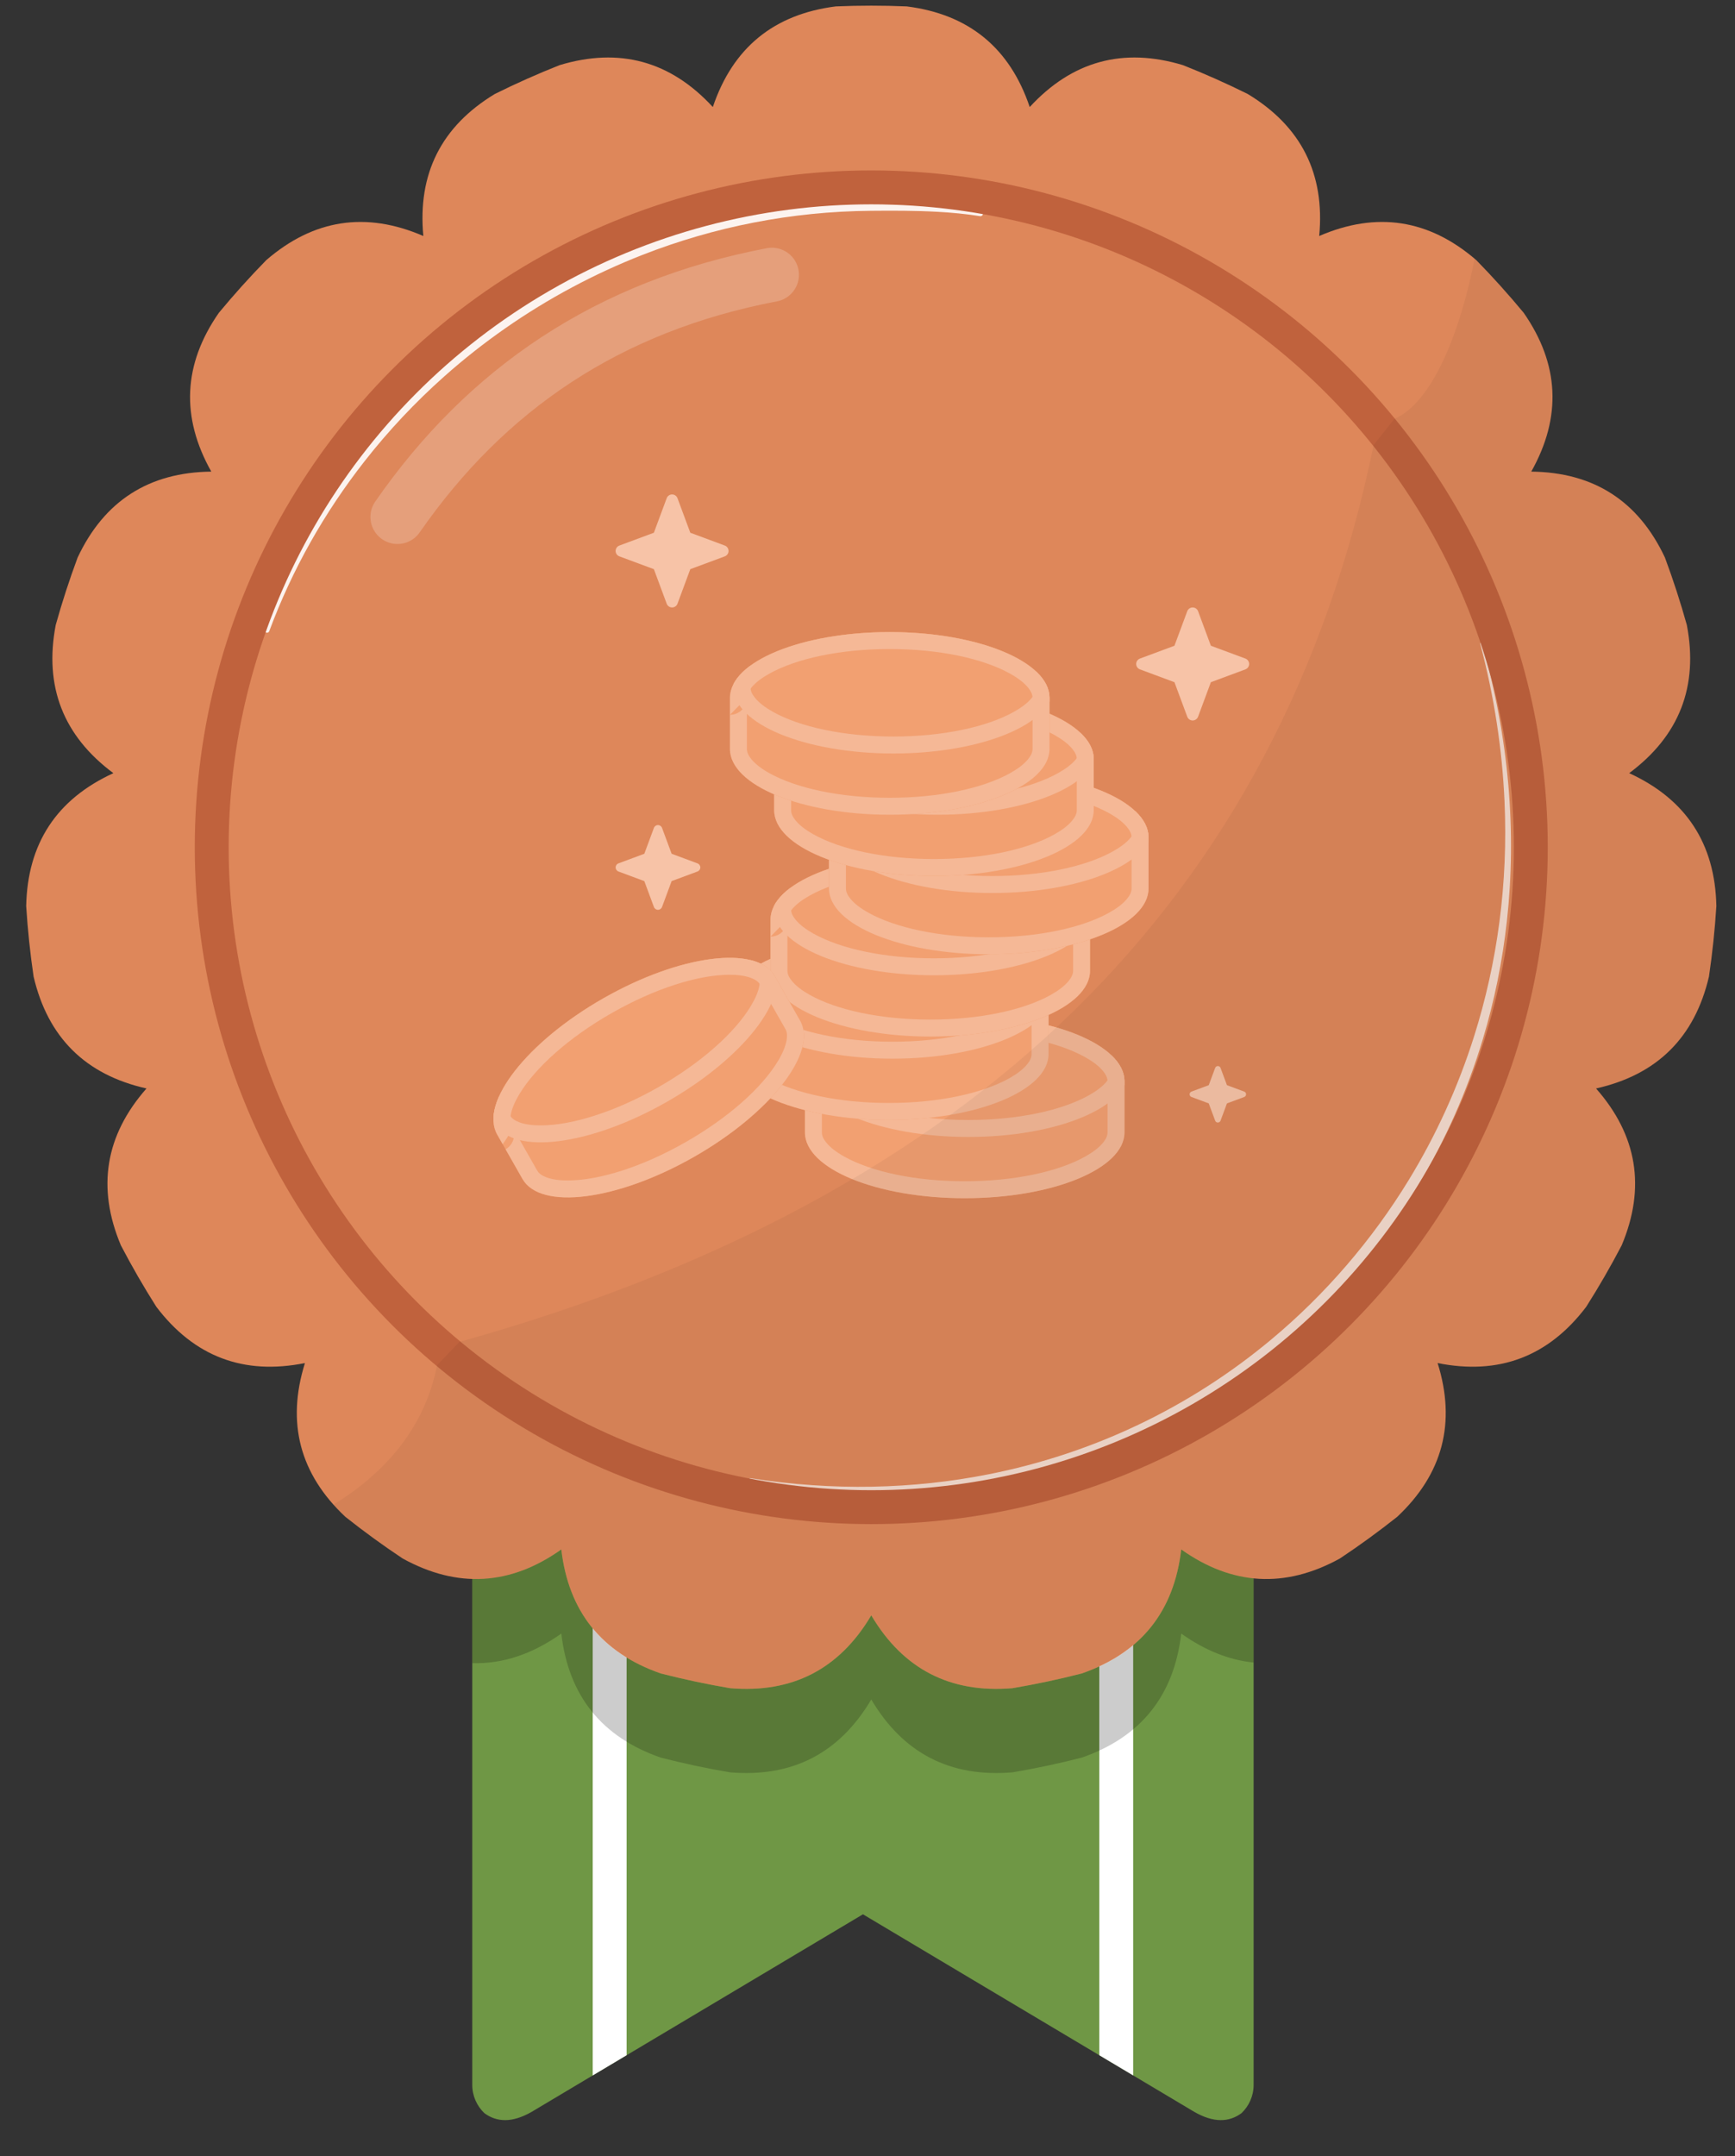 <?xml version="1.0" encoding="UTF-8" standalone="no"?><!DOCTYPE svg PUBLIC "-//W3C//DTD SVG 1.1//EN" "http://www.w3.org/Graphics/SVG/1.1/DTD/svg11.dtd"><svg width="100%" height="100%" viewBox="0 0 128 159" version="1.1" xmlns="http://www.w3.org/2000/svg" xmlns:xlink="http://www.w3.org/1999/xlink" xml:space="preserve" xmlns:serif="http://www.serif.com/" style="fill-rule:evenodd;clip-rule:evenodd;stroke-linecap:round;stroke-linejoin:round;stroke-miterlimit:1.5;"><rect x="0" y="0" width="128" height="159" fill="#333333" stroke="none"/><rect id="BronzeV-10" x="1.932" y="0.417" width="124.692" height="155.914" style="fill:none;"/><clipPath id="_clip1"><rect x="1.932" y="0.417" width="124.692" height="155.914"/></clipPath><g clip-path="url(#_clip1)"><g id="Bronze"><path d="M35.731,155.813c-0.548,-0.525 -0.89,-1.264 -0.89,-2.081l0,-52.473c20.133,13.42 39.341,13.583 57.645,0.796l0,51.677c0,0.818 -0.342,1.557 -0.89,2.082c-0.93,0.689 -2.071,0.717 -3.479,-0.087l-24.453,-14.573l-24.463,14.58c-1.405,0.798 -2.543,0.768 -3.47,0.079Z" style="fill:#6f9745;"/><clipPath id="_clip2"><path d="M35.731,155.813c-0.548,-0.525 -0.89,-1.264 -0.89,-2.081l0,-52.473c20.133,13.42 39.341,13.583 57.645,0.796l0,51.677c0,0.818 -0.342,1.557 -0.89,2.082c-0.93,0.689 -2.071,0.717 -3.479,-0.087l-24.453,-14.573l-24.463,14.58c-1.405,0.798 -2.543,0.768 -3.47,0.079Z"/></clipPath><g clip-path="url(#_clip2)"><g><path d="M44.978,113.879l0,40.332" style="fill:none;stroke:#fff;stroke-width:2.5px;"/><path d="M82.35,113.879l-0,40.332" style="fill:none;stroke:#fff;stroke-width:2.5px;"/></g><path d="M34.841,116.336c2.234,0.161 4.425,-0.566 6.57,-2.088c0.533,4.581 2.977,7.629 7.332,9.145c1.69,0.434 3.397,0.797 5.118,1.088c4.595,0.386 8.067,-1.405 10.417,-5.372c2.351,3.967 5.823,5.758 10.418,5.372c1.721,-0.291 3.428,-0.654 5.118,-1.088c4.355,-1.516 6.799,-4.564 7.332,-9.145c1.748,1.241 3.526,1.953 5.34,2.082l0,6.26c-1.81,-0.182 -3.59,-0.895 -5.34,-2.136c-0.533,4.58 -2.977,7.628 -7.332,9.145c-1.69,0.434 -3.397,0.797 -5.118,1.088c-4.595,0.385 -8.067,-1.405 -10.418,-5.373c-2.35,3.968 -5.822,5.758 -10.417,5.373c-1.721,-0.291 -3.428,-0.654 -5.118,-1.088c-4.355,-1.517 -6.799,-4.565 -7.332,-9.145c-2.145,1.521 -4.335,2.248 -6.57,2.18l0,-6.298Z" style="fill-opacity:0.2;"/></g><path d="M66.894,0.472c-1.743,-0.073 -3.488,-0.073 -5.231,-0c-4.575,0.578 -7.6,3.051 -9.074,7.421c-3.124,-3.392 -6.893,-4.422 -11.307,-3.089c-1.622,0.642 -3.217,1.352 -4.78,2.128c-3.944,2.389 -5.701,5.879 -5.27,10.47c-4.234,-1.829 -8.096,-1.236 -11.586,1.777c-1.221,1.247 -2.389,2.544 -3.501,3.888c-2.632,3.787 -2.817,7.689 -0.557,11.708c-4.611,0.052 -7.898,2.164 -9.861,6.336c-0.608,1.636 -1.148,3.296 -1.617,4.976c-0.864,4.53 0.554,8.171 4.254,10.923c-4.191,1.922 -6.335,5.189 -6.432,9.799c0.11,1.741 0.292,3.477 0.547,5.203c1.053,4.49 3.829,7.239 8.329,8.248c-3.047,3.461 -3.677,7.318 -1.89,11.568c0.808,1.547 1.681,3.058 2.616,4.531c2.788,3.673 6.442,5.056 10.963,4.148c-1.376,4.401 -0.383,8.18 2.979,11.336c1.367,1.084 2.779,2.11 4.232,3.076c4.041,2.221 7.942,1.998 11.703,-0.671c0.533,4.581 2.977,7.629 7.332,9.145c1.69,0.434 3.397,0.797 5.118,1.088c4.595,0.386 8.067,-1.405 10.417,-5.372c2.351,3.967 5.823,5.758 10.418,5.372c1.721,-0.291 3.428,-0.654 5.118,-1.088c4.355,-1.516 6.799,-4.564 7.332,-9.145c3.761,2.669 7.662,2.892 11.703,0.671c1.453,-0.966 2.865,-1.992 4.232,-3.076c3.362,-3.156 4.355,-6.935 2.979,-11.336c4.521,0.908 8.175,-0.475 10.963,-4.148c0.935,-1.473 1.808,-2.984 2.616,-4.531c1.787,-4.25 1.157,-8.107 -1.89,-11.568c4.5,-1.009 7.276,-3.758 8.329,-8.248c0.255,-1.726 0.437,-3.462 0.547,-5.203c-0.097,-4.61 -2.241,-7.877 -6.432,-9.799c3.7,-2.752 5.118,-6.393 4.254,-10.923c-0.469,-1.68 -1.009,-3.34 -1.617,-4.976c-1.963,-4.172 -5.251,-6.284 -9.861,-6.336c2.26,-4.019 2.075,-7.921 -0.557,-11.708c-1.112,-1.344 -2.28,-2.641 -3.501,-3.888c-3.49,-3.013 -7.352,-3.606 -11.586,-1.777c0.431,-4.591 -1.326,-8.081 -5.27,-10.47c-1.563,-0.776 -3.158,-1.486 -4.78,-2.128c-4.414,-1.333 -8.183,-0.303 -11.307,3.089c-1.474,-4.37 -4.499,-6.843 -9.074,-7.421Z" style="fill:#de875a;"/><clipPath id="_clip3"><path d="M66.894,0.472c-1.743,-0.073 -3.488,-0.073 -5.231,-0c-4.575,0.578 -7.6,3.051 -9.074,7.421c-3.124,-3.392 -6.893,-4.422 -11.307,-3.089c-1.622,0.642 -3.217,1.352 -4.78,2.128c-3.944,2.389 -5.701,5.879 -5.27,10.47c-4.234,-1.829 -8.096,-1.236 -11.586,1.777c-1.221,1.247 -2.389,2.544 -3.501,3.888c-2.632,3.787 -2.817,7.689 -0.557,11.708c-4.611,0.052 -7.898,2.164 -9.861,6.336c-0.608,1.636 -1.148,3.296 -1.617,4.976c-0.864,4.53 0.554,8.171 4.254,10.923c-4.191,1.922 -6.335,5.189 -6.432,9.799c0.11,1.741 0.292,3.477 0.547,5.203c1.053,4.49 3.829,7.239 8.329,8.248c-3.047,3.461 -3.677,7.318 -1.89,11.568c0.808,1.547 1.681,3.058 2.616,4.531c2.788,3.673 6.442,5.056 10.963,4.148c-1.376,4.401 -0.383,8.18 2.979,11.336c1.367,1.084 2.779,2.11 4.232,3.076c4.041,2.221 7.942,1.998 11.703,-0.671c0.533,4.581 2.977,7.629 7.332,9.145c1.69,0.434 3.397,0.797 5.118,1.088c4.595,0.386 8.067,-1.405 10.417,-5.372c2.351,3.967 5.823,5.758 10.418,5.372c1.721,-0.291 3.428,-0.654 5.118,-1.088c4.355,-1.516 6.799,-4.564 7.332,-9.145c3.761,2.669 7.662,2.892 11.703,0.671c1.453,-0.966 2.865,-1.992 4.232,-3.076c3.362,-3.156 4.355,-6.935 2.979,-11.336c4.521,0.908 8.175,-0.475 10.963,-4.148c0.935,-1.473 1.808,-2.984 2.616,-4.531c1.787,-4.25 1.157,-8.107 -1.89,-11.568c4.5,-1.009 7.276,-3.758 8.329,-8.248c0.255,-1.726 0.437,-3.462 0.547,-5.203c-0.097,-4.61 -2.241,-7.877 -6.432,-9.799c3.7,-2.752 5.118,-6.393 4.254,-10.923c-0.469,-1.68 -1.009,-3.34 -1.617,-4.976c-1.963,-4.172 -5.251,-6.284 -9.861,-6.336c2.26,-4.019 2.075,-7.921 -0.557,-11.708c-1.112,-1.344 -2.28,-2.641 -3.501,-3.888c-3.49,-3.013 -7.352,-3.606 -11.586,-1.777c0.431,-4.591 -1.326,-8.081 -5.27,-10.47c-1.563,-0.776 -3.158,-1.486 -4.78,-2.128c-4.414,-1.333 -8.183,-0.303 -11.307,3.089c-1.474,-4.37 -4.499,-6.843 -9.074,-7.421Z"/></clipPath><g clip-path="url(#_clip3)"><path d="M109.203,47.465c1.041,3.933 1.622,7.813 1.792,11.596c0.276,6.095 -0.532,11.936 -2.241,17.346c-1.191,3.769 -2.82,7.327 -4.831,10.615c-1.36,2.224 -2.896,4.323 -4.585,6.283c-1.696,1.968 -3.548,3.795 -5.542,5.458c-2.975,2.483 -6.265,4.604 -9.816,6.294c-3.469,1.65 -7.184,2.892 -11.094,3.661c-5.51,1.085 -11.403,1.239 -17.53,0.277c-0.036,-0.006 -0.07,0.018 -0.075,0.054c-0.006,0.036 0.018,0.07 0.053,0.075c6.145,1.084 12.077,1.048 17.638,0.052c3.969,-0.71 7.75,-1.908 11.283,-3.53c3.63,-1.666 7.001,-3.779 10.044,-6.274c2.044,-1.676 3.942,-3.523 5.669,-5.523c1.721,-1.993 3.273,-4.138 4.641,-6.411c2.019,-3.354 3.636,-6.988 4.793,-10.831c0.843,-2.798 1.44,-5.707 1.771,-8.703c0.718,-6.509 0.177,-13.421 -1.844,-20.474c-0.01,-0.035 -0.046,-0.056 -0.081,-0.046c-0.035,0.01 -0.055,0.046 -0.045,0.081Z" style="fill:#fff;fill-opacity:0.7;"/><path d="M19.865,46.54c1.689,-4.552 4.079,-8.761 7.022,-12.519c1.774,-2.266 3.751,-4.366 5.902,-6.277c1.43,-1.271 2.937,-2.457 4.512,-3.553c1.568,-1.092 3.202,-2.093 4.897,-2.999c1.682,-0.899 3.423,-1.703 5.216,-2.403c5.239,-2.045 10.924,-3.2 16.864,-3.245c1.605,-0.015 3.235,-0.016 4.836,0.071c1.085,0.059 2.157,0.159 3.197,0.325c0.094,0.016 0.184,-0.048 0.2,-0.143c0.016,-0.095 -0.047,-0.185 -0.142,-0.201c-1.049,-0.188 -2.131,-0.312 -3.229,-0.393c-1.608,-0.118 -3.248,-0.145 -4.862,-0.16c-6.02,-0.046 -11.804,1.021 -17.138,3.029c-1.832,0.69 -3.611,1.491 -5.326,2.397c-1.728,0.913 -3.392,1.933 -4.982,3.05c-1.597,1.122 -3.12,2.342 -4.56,3.65c-2.161,1.964 -4.137,4.126 -5.898,6.457c-2.908,3.85 -5.225,8.161 -6.837,12.796c-0.032,0.091 0.015,0.191 0.105,0.223c0.091,0.033 0.19,-0.014 0.223,-0.105Z" style="fill:#fff;fill-opacity:0.9;"/><path d="M29.324,38.118c6.55,-9.428 15.531,-15.554 27.623,-17.857" style="fill:none;stroke:#fff;stroke-opacity:0.2;stroke-width:3.99px;"/><circle cx="64.278" cy="62.475" r="48.658" style="fill:none;stroke:#c0623d;stroke-width:2.5px;"/></g></g><g><path d="M59.384,79.704c0.041,-2.664 5.307,-4.821 11.787,-4.821c6.481,-0 11.747,2.157 11.788,4.821l0,0.031l0,3.765c0,2.678 -5.282,4.852 -11.788,4.852c-6.505,0 -11.787,-2.174 -11.787,-4.852l-0,-3.765l-0,-0.031Z" style="fill:#f2a071;"/><clipPath id="_clip4"><path d="M59.384,79.704c0.041,-2.664 5.307,-4.821 11.787,-4.821c6.481,-0 11.747,2.157 11.788,4.821l0,0.031l0,3.765c0,2.678 -5.282,4.852 -11.788,4.852c-6.505,0 -11.787,-2.174 -11.787,-4.852l-0,-3.765l-0,-0.031Z"/></clipPath><g clip-path="url(#_clip4)"><path d="M59.656,75.186c0.041,-2.663 5.307,-4.821 11.787,-4.821c6.481,0 11.747,2.158 11.788,4.821l-0,0.032l-0,3.765c-0,2.678 -5.282,4.852 -11.788,4.852c-6.506,-0 -11.788,-2.174 -11.788,-4.852l0,-3.765l0.001,-0.032Z" style="fill:#f2a071;"/><path d="M83.231,75.186l-0,3.797c-0,2.678 -5.282,4.852 -11.788,4.852c-6.506,-0 -11.788,-2.174 -11.788,-4.852l0.001,-2.515c0.69,-0 1.249,-0.56 1.249,-1.25l0,3.765c0,0.264 0.131,0.508 0.323,0.746c0.305,0.376 0.757,0.715 1.315,1.029c2.006,1.126 5.25,1.827 8.9,1.827c3.65,-0 6.894,-0.701 8.9,-1.827c0.558,-0.314 1.011,-0.653 1.315,-1.029c0.193,-0.238 0.323,-0.482 0.323,-0.746l0,-3.765l-0,-0.012c-0.004,-0.266 -0.138,-0.511 -0.335,-0.75c-0.309,-0.375 -0.764,-0.713 -1.324,-1.025c-2.009,-1.12 -5.242,-1.816 -8.879,-1.816c-3.636,0 -6.87,0.696 -8.878,1.816c-0.561,0.312 -1.016,0.65 -1.325,1.025c-0.194,0.237 -0.328,0.479 -0.334,0.741l-1.25,1.271l-0,-0.032l-0,0l-0,0l-0,-1.25c0.041,-2.663 5.307,-4.821 11.787,-4.821c6.481,0 11.747,2.158 11.788,4.821Z" style="fill:#f5b896;"/></g><path d="M82.959,79.704l0,3.796c0,2.678 -5.282,4.852 -11.788,4.852c-6.505,0 -11.787,-2.174 -11.787,-4.852l-0,-2.515c0.69,-0 1.25,-0.56 1.25,-1.25c-0,-0 -0,3.765 -0,3.765c-0,0.264 0.13,0.508 0.323,0.746c0.304,0.376 0.756,0.716 1.314,1.029c2.006,1.126 5.251,1.827 8.9,1.827c3.65,0 6.894,-0.701 8.901,-1.827c0.558,-0.313 1.01,-0.653 1.314,-1.029c0.193,-0.238 0.323,-0.482 0.323,-0.746l0.001,-3.765l-0.001,-0.012c-0.004,-0.266 -0.138,-0.511 -0.335,-0.749c-0.308,-0.375 -0.764,-0.714 -1.324,-1.026c-2.009,-1.119 -5.242,-1.815 -8.879,-1.815c-3.636,-0 -6.87,0.696 -8.878,1.815c-0.561,0.312 -1.016,0.651 -1.324,1.026c-0.195,0.236 -0.328,0.478 -0.335,0.74l-1.25,1.271l-0,-0.031l-0,-0l-0,-0.001l-0,-1.249c0.041,-2.664 5.307,-4.821 11.787,-4.821c6.481,-0 11.747,2.157 11.788,4.821Z" style="fill:#f5b896;"/><path d="M53.781,73.932c0.041,-2.664 5.307,-4.821 11.788,-4.821c6.48,-0 11.746,2.157 11.787,4.821l0,0.031l0,3.765c0,2.678 -5.282,4.852 -11.787,4.852c-6.506,0 -11.788,-2.174 -11.788,-4.852l-0,-3.765l0,-0.031Z" style="fill:#f2a071;"/><clipPath id="_clip5"><path d="M53.781,73.932c0.041,-2.664 5.307,-4.821 11.788,-4.821c6.48,-0 11.746,2.157 11.787,4.821l0,0.031l0,3.765c0,2.678 -5.282,4.852 -11.787,4.852c-6.506,0 -11.788,-2.174 -11.788,-4.852l-0,-3.765l0,-0.031Z"/></clipPath><g clip-path="url(#_clip5)"><path d="M54.053,69.414c0.041,-2.663 5.307,-4.821 11.787,-4.821c6.481,0 11.747,2.158 11.788,4.821l0,0.032l0,3.765c0,2.678 -5.282,4.852 -11.788,4.852c-6.505,0 -11.787,-2.174 -11.787,-4.852l-0,-3.765l-0,-0.032Z" style="fill:#f2a071;"/><path d="M77.628,70.696l0,2.515c0,2.678 -5.282,4.852 -11.788,4.852c-6.505,0 -11.787,-2.174 -11.787,-4.852l-0,-2.515c0.69,-0 1.25,-0.56 1.25,-1.25l-0,3.765c-0,0.264 0.13,0.508 0.323,0.746c0.304,0.376 0.756,0.715 1.314,1.029c2.006,1.126 5.251,1.827 8.9,1.827c3.65,0 6.894,-0.701 8.901,-1.827c0.558,-0.314 1.01,-0.653 1.314,-1.029c0.193,-0.238 0.323,-0.482 0.323,-0.746l0.001,-3.765l-0.001,-0.012c-0.004,-0.266 -0.138,-0.511 -0.335,-0.75c-0.308,-0.375 -0.764,-0.713 -1.324,-1.025c-2.009,-1.119 -5.242,-1.816 -8.879,-1.816c-3.636,0 -6.87,0.697 -8.878,1.816c-0.561,0.312 -1.016,0.65 -1.324,1.025c-0.195,0.237 -0.328,0.479 -0.335,0.741l-1.25,1.271l-0,-0.032l-0,0l-0,0l-0,-1.25c0.041,-2.663 5.307,-4.821 11.787,-4.821c6.481,0 11.747,2.158 11.788,4.821l-0,1.282l-0.016,-0.016l0.016,0.016Z" style="fill:#f5b896;"/></g><path d="M53.781,75.182l0,-1.25c0.041,-2.664 5.307,-4.821 11.788,-4.821c6.48,-0 11.746,2.157 11.787,4.821l0,1.281l-0.032,-0.032l0.032,0.032l0,2.515c0,2.678 -5.282,4.852 -11.787,4.852c-6.506,0 -11.788,-2.174 -11.788,-4.852l-0,-2.515c0.69,-0 1.25,-0.56 1.25,-1.25c-0,-0 -0,3.765 -0,3.765c-0,0.264 0.13,0.508 0.323,0.746c0.304,0.376 0.756,0.716 1.314,1.029c2.007,1.126 5.251,1.827 8.901,1.827c3.649,0 6.894,-0.701 8.9,-1.827c0.558,-0.313 1.01,-0.653 1.314,-1.029c0.193,-0.238 0.323,-0.482 0.323,-0.746l0.001,-3.765l-0.001,-0.012c-0.004,-0.266 -0.138,-0.51 -0.335,-0.749c-0.308,-0.375 -0.763,-0.714 -1.324,-1.026c-2.008,-1.119 -5.242,-1.815 -8.878,-1.815c-3.637,-0 -6.871,0.696 -8.879,1.815c-0.56,0.312 -1.016,0.651 -1.324,1.026c-0.195,0.236 -0.328,0.478 -0.335,0.741l-1.25,1.27l-0,-0.031l0,-0l-0,-0Z" style="fill:#f5b896;"/><path d="M56.843,67.783c0.041,-2.664 5.307,-4.821 11.787,-4.821c6.481,-0 11.747,2.157 11.788,4.821l0,0.031l0,3.765c0,2.678 -5.282,4.852 -11.788,4.852c-6.505,0 -11.787,-2.174 -11.787,-4.852l-0,-3.765l-0,-0.031Z" style="fill:#f2a071;"/><clipPath id="_clip6"><path d="M56.843,67.783c0.041,-2.664 5.307,-4.821 11.787,-4.821c6.481,-0 11.747,2.157 11.788,4.821l0,0.031l0,3.765c0,2.678 -5.282,4.852 -11.788,4.852c-6.505,0 -11.787,-2.174 -11.787,-4.852l-0,-3.765l-0,-0.031Z"/></clipPath><g clip-path="url(#_clip6)"><path d="M57.115,63.265c0.041,-2.663 5.307,-4.821 11.787,-4.821c6.481,0 11.747,2.158 11.788,4.821l0,0.032l0,3.765c0,2.678 -5.282,4.852 -11.788,4.852c-6.506,-0 -11.788,-2.174 -11.788,-4.852l0,-3.765l0.001,-0.032Z" style="fill:#f2a071;"/><path d="M57.115,64.515l-0,-1.25c0.041,-2.663 5.307,-4.821 11.787,-4.821c6.481,0 11.747,2.158 11.788,4.821l-0,1.281l-0.032,-0.031l0.032,0.031l0,2.516c0,2.678 -5.282,4.852 -11.788,4.852c-6.506,-0 -11.788,-2.174 -11.788,-4.852l0.001,-2.515c0.69,-0 1.249,-0.56 1.249,-1.25c0,-0 0,3.765 0,3.765c0,0.264 0.131,0.508 0.323,0.746c0.305,0.376 0.757,0.715 1.315,1.029c2.006,1.126 5.25,1.827 8.9,1.827c3.65,-0 6.894,-0.701 8.9,-1.827c0.558,-0.314 1.011,-0.653 1.315,-1.029c0.193,-0.238 0.323,-0.482 0.323,-0.746l0,-3.765l-0,-0.012c-0.004,-0.266 -0.138,-0.511 -0.335,-0.75c-0.309,-0.375 -0.764,-0.713 -1.324,-1.025c-2.009,-1.12 -5.242,-1.816 -8.879,-1.816c-3.636,0 -6.87,0.696 -8.878,1.816c-0.561,0.312 -1.016,0.65 -1.324,1.025c-0.195,0.237 -0.329,0.479 -0.335,0.741l-1.25,1.27l-0,-0.031l-0,0l-0,0Z" style="fill:#f5b896;"/></g><path d="M80.418,69.064l0,2.515c0,2.678 -5.282,4.852 -11.788,4.852c-6.505,0 -11.787,-2.174 -11.787,-4.852l-0,-2.515c0.69,-0 1.25,-0.56 1.25,-1.25l-0,3.765c-0,0.264 0.13,0.508 0.323,0.746c0.304,0.376 0.756,0.715 1.314,1.029c2.006,1.126 5.251,1.827 8.9,1.827c3.65,0 6.894,-0.701 8.901,-1.827c0.558,-0.314 1.01,-0.653 1.314,-1.029c0.193,-0.238 0.323,-0.482 0.323,-0.746l0.001,-3.765l-0.001,-0.012c-0.004,-0.266 -0.138,-0.511 -0.335,-0.75c-0.308,-0.375 -0.764,-0.713 -1.324,-1.025c-2.008,-1.119 -5.242,-1.815 -8.879,-1.815c-3.636,-0 -6.87,0.696 -8.878,1.815c-0.561,0.312 -1.016,0.65 -1.324,1.025c-0.195,0.237 -0.328,0.479 -0.335,0.741l-1.25,1.271l-0,-0.031l-0,-0l-0,-0.001l-0,-1.249c0.041,-2.664 5.307,-4.821 11.787,-4.821c6.481,-0 11.747,2.157 11.788,4.821l0,1.281l-0.016,-0.016l0.016,0.016Z" style="fill:#f5b896;"/><path d="M61.158,61.717c0.041,-2.664 5.307,-4.821 11.788,-4.821c6.48,-0 11.746,2.157 11.787,4.821l0,0.031l0,3.765c0,2.678 -5.282,4.852 -11.787,4.852c-6.506,0 -11.788,-2.174 -11.788,-4.852l-0,-3.765l0,-0.031Z" style="fill:#f2a071;"/><clipPath id="_clip7"><path d="M61.158,61.717c0.041,-2.664 5.307,-4.821 11.788,-4.821c6.48,-0 11.746,2.157 11.787,4.821l0,0.031l0,3.765c0,2.678 -5.282,4.852 -11.787,4.852c-6.506,0 -11.788,-2.174 -11.788,-4.852l-0,-3.765l0,-0.031Z"/></clipPath><g clip-path="url(#_clip7)"><path d="M61.43,57.2c0.041,-2.664 5.307,-4.821 11.787,-4.821c6.481,-0 11.747,2.157 11.788,4.821l0,0.031l0,3.765c0,2.678 -5.282,4.852 -11.788,4.852c-6.506,0 -11.787,-2.174 -11.787,-4.852l-0,-3.765l-0,-0.031Z" style="fill:#f2a071;"/><path d="M85.005,57.2l0,3.796c0,2.678 -5.282,4.852 -11.788,4.852c-6.506,0 -11.787,-2.174 -11.787,-4.852l-0,-2.515c0.69,-0 1.25,-0.56 1.25,-1.25l-0,3.765c-0,0.264 0.13,0.508 0.323,0.746c0.304,0.376 0.756,0.716 1.314,1.029c2.006,1.126 5.251,1.827 8.9,1.827c3.65,0 6.894,-0.701 8.901,-1.827c0.558,-0.313 1.01,-0.653 1.314,-1.029c0.193,-0.238 0.323,-0.482 0.323,-0.746l0.001,-3.765l-0.001,-0.012c-0.004,-0.266 -0.138,-0.511 -0.335,-0.75c-0.308,-0.375 -0.764,-0.713 -1.324,-1.025c-2.009,-1.119 -5.242,-1.815 -8.879,-1.815c-3.636,-0 -6.87,0.696 -8.878,1.815c-0.561,0.312 -1.016,0.65 -1.324,1.025c-0.195,0.237 -0.328,0.479 -0.335,0.741l-1.25,1.271l-0,-0.031l-0,-0l-0,-0.001l-0,-1.249c0.041,-2.664 5.307,-4.821 11.787,-4.821c6.481,-0 11.747,2.157 11.788,4.821Z" style="fill:#f5b896;"/></g><path d="M84.733,61.717l0,3.796c0,2.678 -5.282,4.852 -11.787,4.852c-6.506,0 -11.788,-2.174 -11.788,-4.852l-0,-2.515c0.69,-0 1.25,-0.56 1.25,-1.25c-0,0 -0,3.765 -0,3.765c-0,0.265 0.13,0.509 0.323,0.747c0.304,0.376 0.756,0.715 1.314,1.028c2.007,1.126 5.251,1.827 8.901,1.827c3.649,0 6.893,-0.701 8.9,-1.827c0.558,-0.313 1.01,-0.652 1.314,-1.028c0.193,-0.238 0.323,-0.482 0.323,-0.747l0.001,-3.764l-0.001,-0.013c-0.004,-0.266 -0.138,-0.51 -0.335,-0.749c-0.308,-0.375 -0.763,-0.714 -1.324,-1.026c-2.008,-1.119 -5.242,-1.815 -8.878,-1.815c-3.637,-0 -6.871,0.696 -8.879,1.815c-0.56,0.312 -1.016,0.651 -1.324,1.026c-0.195,0.236 -0.328,0.478 -0.335,0.741l-1.25,1.27l-0,-0.031l0,-0l-0,-0l0,-1.25c0.041,-2.664 5.307,-4.821 11.788,-4.821c6.48,-0 11.746,2.157 11.787,4.821Z" style="fill:#f5b896;"/><path d="M57.115,55.945c0.041,-2.664 5.307,-4.821 11.787,-4.821c6.481,-0 11.747,2.157 11.788,4.821l0,0.031l0,3.765c0,2.678 -5.282,4.852 -11.788,4.852c-6.506,0 -11.788,-2.174 -11.788,-4.852l0,-3.765l0.001,-0.031Z" style="fill:#f2a071;"/><clipPath id="_clip8"><path d="M57.115,55.945c0.041,-2.664 5.307,-4.821 11.787,-4.821c6.481,-0 11.747,2.157 11.788,4.821l0,0.031l0,3.765c0,2.678 -5.282,4.852 -11.788,4.852c-6.506,0 -11.788,-2.174 -11.788,-4.852l0,-3.765l0.001,-0.031Z"/></clipPath><g clip-path="url(#_clip8)"><path d="M57.387,51.428c0.041,-2.664 5.307,-4.821 11.787,-4.821c6.481,-0 11.747,2.157 11.788,4.821l-0,0.031l-0,3.765c-0,2.678 -5.282,4.852 -11.788,4.852c-6.506,0 -11.788,-2.174 -11.788,-4.852l0,-3.765l0.001,-0.031Z" style="fill:#f2a071;"/><path d="M80.962,51.428l-0,3.796c-0,2.678 -5.282,4.852 -11.788,4.852c-6.506,0 -11.788,-2.174 -11.788,-4.852l0,-2.515c0.691,-0 1.25,-0.56 1.25,-1.25l0,3.765c0,0.264 0.131,0.508 0.323,0.746c0.305,0.376 0.757,0.716 1.315,1.029c2.006,1.126 5.25,1.827 8.9,1.827c3.65,0 6.894,-0.701 8.9,-1.827c0.558,-0.313 1.011,-0.653 1.315,-1.029c0.193,-0.238 0.323,-0.482 0.323,-0.746l0,-3.765l-0,-0.012c-0.004,-0.266 -0.139,-0.511 -0.335,-0.749c-0.309,-0.375 -0.764,-0.714 -1.324,-1.026c-2.009,-1.119 -5.243,-1.815 -8.879,-1.815c-3.636,-0 -6.87,0.696 -8.878,1.815c-0.561,0.312 -1.016,0.651 -1.325,1.026c-0.194,0.236 -0.328,0.478 -0.334,0.74l-1.251,1.271l0,-0.031l0.001,-0l-0.001,-0.001l0.001,-1.249c0.041,-2.664 5.307,-4.821 11.787,-4.821c6.481,-0 11.747,2.157 11.788,4.821Z" style="fill:#f5b896;"/></g><path d="M80.69,57.226l0,2.515c0,2.678 -5.282,4.852 -11.788,4.852c-6.506,0 -11.788,-2.174 -11.788,-4.852l0.001,-2.515c0.69,0 1.249,-0.56 1.249,-1.25c0,0 0,3.765 0,3.765c0,0.265 0.131,0.509 0.323,0.747c0.305,0.376 0.757,0.715 1.315,1.028c2.006,1.126 5.25,1.827 8.9,1.827c3.65,0 6.894,-0.701 8.9,-1.827c0.558,-0.313 1.011,-0.652 1.315,-1.028c0.193,-0.238 0.323,-0.482 0.323,-0.747l0,-3.764l-0,-0.013c-0.004,-0.266 -0.138,-0.51 -0.335,-0.749c-0.309,-0.375 -0.764,-0.714 -1.324,-1.026c-2.009,-1.119 -5.242,-1.815 -8.879,-1.815c-3.636,-0 -6.87,0.696 -8.878,1.815c-0.561,0.312 -1.016,0.651 -1.324,1.026c-0.195,0.236 -0.329,0.478 -0.335,0.741l-1.25,1.27l-0,-0.031l-0,-0l-0,-0l-0,-1.25c0.041,-2.664 5.307,-4.821 11.787,-4.821c6.481,-0 11.747,2.157 11.788,4.821l-0,1.281l-0.016,-0.016l0.016,0.016Z" style="fill:#f5b896;"/><path d="M53.852,51.428c0.041,-2.664 5.307,-4.821 11.788,-4.821c6.48,-0 11.746,2.157 11.787,4.821l0,0.031l0,3.765c0,2.678 -5.282,4.852 -11.787,4.852c-6.506,0 -11.788,-2.174 -11.788,-4.852l-0,-3.765l0,-0.031Z" style="fill:#f2a071;"/><clipPath id="_clip9"><path d="M53.852,51.428c0.041,-2.664 5.307,-4.821 11.788,-4.821c6.48,-0 11.746,2.157 11.787,4.821l0,0.031l0,3.765c0,2.678 -5.282,4.852 -11.787,4.852c-6.506,0 -11.788,-2.174 -11.788,-4.852l-0,-3.765l0,-0.031Z"/></clipPath><g clip-path="url(#_clip9)"><path d="M54.124,46.91c0.041,-2.663 5.307,-4.821 11.787,-4.821c6.481,0 11.747,2.158 11.788,4.821l0,0.032l0,3.765c0,2.678 -5.282,4.852 -11.788,4.852c-6.505,-0 -11.787,-2.174 -11.787,-4.852l-0,-3.765l-0,-0.032Z" style="fill:#f2a071;"/><path d="M77.699,48.192l0,2.515c0,2.678 -5.282,4.852 -11.788,4.852c-6.505,-0 -11.787,-2.174 -11.787,-4.852l-0,-2.515c0.69,-0 1.25,-0.56 1.25,-1.25l-0,3.765c-0,0.264 0.13,0.508 0.323,0.746c0.304,0.376 0.756,0.715 1.314,1.029c2.006,1.126 5.251,1.827 8.9,1.827c3.65,-0 6.894,-0.701 8.901,-1.827c0.558,-0.314 1.01,-0.653 1.314,-1.029c0.193,-0.238 0.323,-0.482 0.323,-0.746l0.001,-3.765l-0.001,-0.012c-0.004,-0.266 -0.138,-0.511 -0.335,-0.75c-0.308,-0.375 -0.764,-0.713 -1.324,-1.025c-2.008,-1.12 -5.242,-1.816 -8.879,-1.816c-3.636,0 -6.87,0.696 -8.878,1.816c-0.561,0.312 -1.016,0.65 -1.324,1.025c-0.195,0.237 -0.328,0.479 -0.335,0.741l-1.25,1.271l-0,-0.032l-0,0l-0,0l-0,-1.25c0.041,-2.663 5.307,-4.821 11.787,-4.821c6.481,0 11.747,2.158 11.788,4.821l0,1.282l-0.016,-0.016l0.016,0.016Z" style="fill:#f5b896;"/></g><path d="M77.427,51.428l0,3.796c0,2.678 -5.282,4.852 -11.787,4.852c-6.506,0 -11.788,-2.174 -11.788,-4.852l0,-2.515c0.69,-0 1.25,-0.56 1.25,-1.25c-0,-0 -0,3.765 -0,3.765c-0,0.264 0.13,0.508 0.323,0.746c0.304,0.376 0.756,0.716 1.314,1.029c2.007,1.126 5.251,1.827 8.901,1.827c3.649,0 6.894,-0.701 8.9,-1.827c0.558,-0.313 1.01,-0.653 1.314,-1.029c0.193,-0.238 0.323,-0.482 0.323,-0.746l0.001,-3.765l-0.001,-0.012c-0.004,-0.266 -0.138,-0.511 -0.335,-0.749c-0.308,-0.375 -0.763,-0.714 -1.324,-1.026c-2.008,-1.119 -5.242,-1.815 -8.878,-1.815c-3.637,-0 -6.87,0.696 -8.879,1.815c-0.56,0.312 -1.016,0.651 -1.324,1.026c-0.195,0.236 -0.328,0.478 -0.335,0.74l-1.25,1.271l0,-0.031l0,-0l0,-0.001l0,-1.249c0.041,-2.664 5.307,-4.821 11.788,-4.821c6.48,-0 11.746,2.157 11.787,4.821Z" style="fill:#f5b896;"/><path d="M36.666,83.631c-1.283,-2.334 2.225,-6.816 7.856,-10.023c5.631,-3.208 11.274,-3.94 12.628,-1.646l0.016,0.027l1.863,3.272c1.326,2.327 -2.187,6.83 -7.84,10.05c-5.653,3.221 -11.319,3.946 -12.644,1.619l-1.864,-3.271l-0.015,-0.028Z" style="fill:#f2a071;"/><clipPath id="_clip10"><path d="M36.666,83.631c-1.283,-2.334 2.225,-6.816 7.856,-10.023c5.631,-3.208 11.274,-3.94 12.628,-1.646l0.016,0.027l1.863,3.272c1.326,2.327 -2.187,6.83 -7.84,10.05c-5.653,3.221 -11.319,3.946 -12.644,1.619l-1.864,-3.271l-0.015,-0.028Z"/></clipPath><g clip-path="url(#_clip10)"><path d="M34.666,79.572c-1.283,-2.335 2.225,-6.816 7.856,-10.024c5.631,-3.208 11.274,-3.94 12.628,-1.646l0.016,0.028l1.864,3.271c1.325,2.327 -2.188,6.831 -7.841,10.051c-5.653,3.22 -11.319,3.945 -12.644,1.618l-1.864,-3.271l-0.015,-0.027Z" style="fill:#f2a071;"/><path d="M35.086,80.31l-0.42,-0.738c-1.283,-2.335 2.225,-6.816 7.856,-10.024c5.631,-3.208 11.274,-3.94 12.628,-1.646l1.88,3.299c1.325,2.327 -2.188,6.831 -7.841,10.051c-5.653,3.22 -11.319,3.945 -12.644,1.618l-1.245,-2.185c0.189,-0.107 0.349,-0.264 0.462,-0.458c0.224,-0.385 0.226,-0.86 0.005,-1.247c0,0 1.864,3.272 1.864,3.272c0.131,0.23 0.365,0.377 0.65,0.489c0.451,0.176 1.011,0.246 1.651,0.242c2.301,-0.014 5.467,-1.011 8.638,-2.817c3.172,-1.807 5.644,-4.022 6.829,-5.993c0.33,-0.549 0.555,-1.067 0.633,-1.545c0.05,-0.302 0.042,-0.578 -0.088,-0.808l-1.863,-3.271l-0.007,-0.011c-0.135,-0.229 -0.373,-0.375 -0.662,-0.485c-0.454,-0.174 -1.017,-0.242 -1.658,-0.236c-2.299,0.022 -5.454,1.017 -8.613,2.817c-3.16,1.8 -5.625,4.006 -6.817,5.972c-0.332,0.549 -0.56,1.068 -0.642,1.547c-0.052,0.3 -0.049,0.574 0.073,0.805l-0.003,-0.004c0.002,0.002 0.004,0.005 0.005,0.008c0.109,0.194 -0.322,0.862 -0.671,1.348Z" style="fill:#f5b896;"/></g><path d="M37.086,84.369l-0.42,-0.738c-1.283,-2.334 2.225,-6.816 7.856,-10.023c5.631,-3.208 11.274,-3.94 12.628,-1.646l1.879,3.299c1.326,2.327 -2.187,6.83 -7.84,10.05c-5.653,3.221 -11.319,3.946 -12.644,1.619l-1.245,-2.185c0.188,-0.108 0.349,-0.264 0.462,-0.458c0.223,-0.385 0.226,-0.86 0.005,-1.247c0,-0 1.864,3.271 1.864,3.271c0.131,0.23 0.365,0.378 0.65,0.489c0.45,0.176 1.011,0.247 1.651,0.243c2.301,-0.014 5.467,-1.011 8.638,-2.818c3.171,-1.806 5.643,-4.021 6.829,-5.993c0.33,-0.548 0.555,-1.067 0.633,-1.544c0.05,-0.302 0.042,-0.579 -0.089,-0.809l-1.862,-3.271l-0.007,-0.011c-0.135,-0.228 -0.373,-0.375 -0.662,-0.485c-0.454,-0.173 -1.017,-0.242 -1.659,-0.236c-2.299,0.022 -5.453,1.018 -8.613,2.818c-3.159,1.8 -5.625,4.005 -6.816,5.972c-0.332,0.549 -0.56,1.068 -0.643,1.546c-0.051,0.3 -0.048,0.575 0.074,0.805l-0.003,-0.004c0.002,0.003 0.003,0.006 0.005,0.009c0.109,0.194 -0.322,0.861 -0.671,1.347Zm20.08,-11.13l-0.049,-0.028l0.049,0.028Z" style="fill:#f5b896;"/><path d="M87.59,45.069c0.062,-0.166 0.221,-0.277 0.399,-0.277c0.178,0 0.337,0.111 0.399,0.277l0.945,2.546l2.545,0.945c0.167,0.062 0.278,0.221 0.278,0.399c-0,0.178 -0.111,0.337 -0.278,0.399l-2.545,0.945l-0.945,2.545c-0.062,0.167 -0.221,0.277 -0.399,0.277c-0.178,0 -0.337,-0.11 -0.399,-0.277l-0.945,-2.545l-2.545,-0.945c-0.167,-0.062 -0.278,-0.221 -0.278,-0.399c0,-0.178 0.111,-0.337 0.278,-0.399l2.545,-0.945l0.945,-2.546Z" style="fill:#f7c3a7;"/><path d="M49.185,36.736c0.062,-0.167 0.221,-0.277 0.398,-0.277c0.178,-0 0.337,0.11 0.399,0.277l0.945,2.546l2.546,0.945c0.166,0.062 0.277,0.221 0.277,0.398c0,0.178 -0.111,0.337 -0.277,0.399l-2.546,0.945l-0.945,2.546c-0.062,0.167 -0.221,0.277 -0.399,0.277c-0.177,0 -0.336,-0.11 -0.398,-0.277l-0.945,-2.546l-2.546,-0.945c-0.167,-0.062 -0.277,-0.221 -0.277,-0.399c-0,-0.177 0.11,-0.336 0.277,-0.398l2.546,-0.945l0.945,-2.546Z" style="fill:#f7c3a7;"/><path d="M48.243,61.045c0.046,-0.125 0.165,-0.208 0.299,-0.208c0.133,-0 0.252,0.083 0.299,0.208l0.709,1.909l1.909,0.709c0.125,0.046 0.208,0.165 0.208,0.299c-0,0.133 -0.083,0.252 -0.208,0.299l-1.909,0.709l-0.709,1.909c-0.047,0.125 -0.166,0.208 -0.299,0.208c-0.134,-0 -0.253,-0.083 -0.299,-0.208l-0.709,-1.909l-1.909,-0.709c-0.125,-0.047 -0.208,-0.166 -0.208,-0.299c-0,-0.134 0.083,-0.253 0.208,-0.299l1.909,-0.709l0.709,-1.909Z" style="fill:#f7c3a7;"/><path d="M89.648,78.745c0.031,-0.084 0.11,-0.139 0.199,-0.139c0.089,-0 0.169,0.055 0.199,0.139l0.473,1.272l1.273,0.473c0.083,0.031 0.138,0.11 0.138,0.199c0,0.089 -0.055,0.169 -0.138,0.2l-1.273,0.472l-0.473,1.273c-0.03,0.083 -0.11,0.139 -0.199,0.139c-0.089,-0 -0.168,-0.056 -0.199,-0.139l-0.473,-1.273l-1.273,-0.472c-0.083,-0.031 -0.138,-0.111 -0.138,-0.2c-0,-0.089 0.055,-0.168 0.138,-0.199l1.273,-0.473l0.473,-1.272Z" style="fill:#f7c3a7;"/></g><path id="schatten" d="M108.79,19.076l0.121,0.103c1.221,1.247 2.389,2.544 3.501,3.888c2.632,3.787 2.817,7.689 0.557,11.708c4.61,0.052 7.898,2.164 9.861,6.336c0.608,1.636 1.148,3.296 1.617,4.976c0.864,4.53 -0.554,8.171 -4.254,10.923c4.191,1.922 6.335,5.189 6.432,9.799c-0.11,1.741 -0.292,3.477 -0.547,5.203c-1.053,4.49 -3.829,7.239 -8.329,8.248c3.047,3.461 3.677,7.318 1.89,11.568c-0.808,1.547 -1.681,3.058 -2.616,4.531c-2.788,3.673 -6.442,5.056 -10.963,4.148c1.376,4.401 0.383,8.18 -2.979,11.336c-1.367,1.084 -2.779,2.11 -4.232,3.076c-4.041,2.221 -7.942,1.998 -11.703,-0.671c-0.533,4.581 -2.977,7.629 -7.332,9.145c-1.69,0.434 -3.397,0.797 -5.118,1.088c-4.595,0.386 -8.067,-1.405 -10.418,-5.372c-2.35,3.967 -5.822,5.758 -10.417,5.372c-1.721,-0.291 -3.428,-0.654 -5.118,-1.088c-4.355,-1.516 -6.799,-4.564 -7.332,-9.145c-3.761,2.669 -7.662,2.892 -11.703,0.671c-1.453,-0.966 -2.865,-1.992 -4.232,-3.076c-0.312,-0.292 -0.603,-0.59 -0.874,-0.894c3.67,-2.26 6.715,-5.537 7.645,-10.285l1.647,-1.716c37.944,-10.583 60.534,-32.553 67.45,-66.146l1.529,-1.916c2.791,-1.178 4.87,-6.412 5.917,-11.81Z" style="fill-opacity:0.05;"/></g></svg>